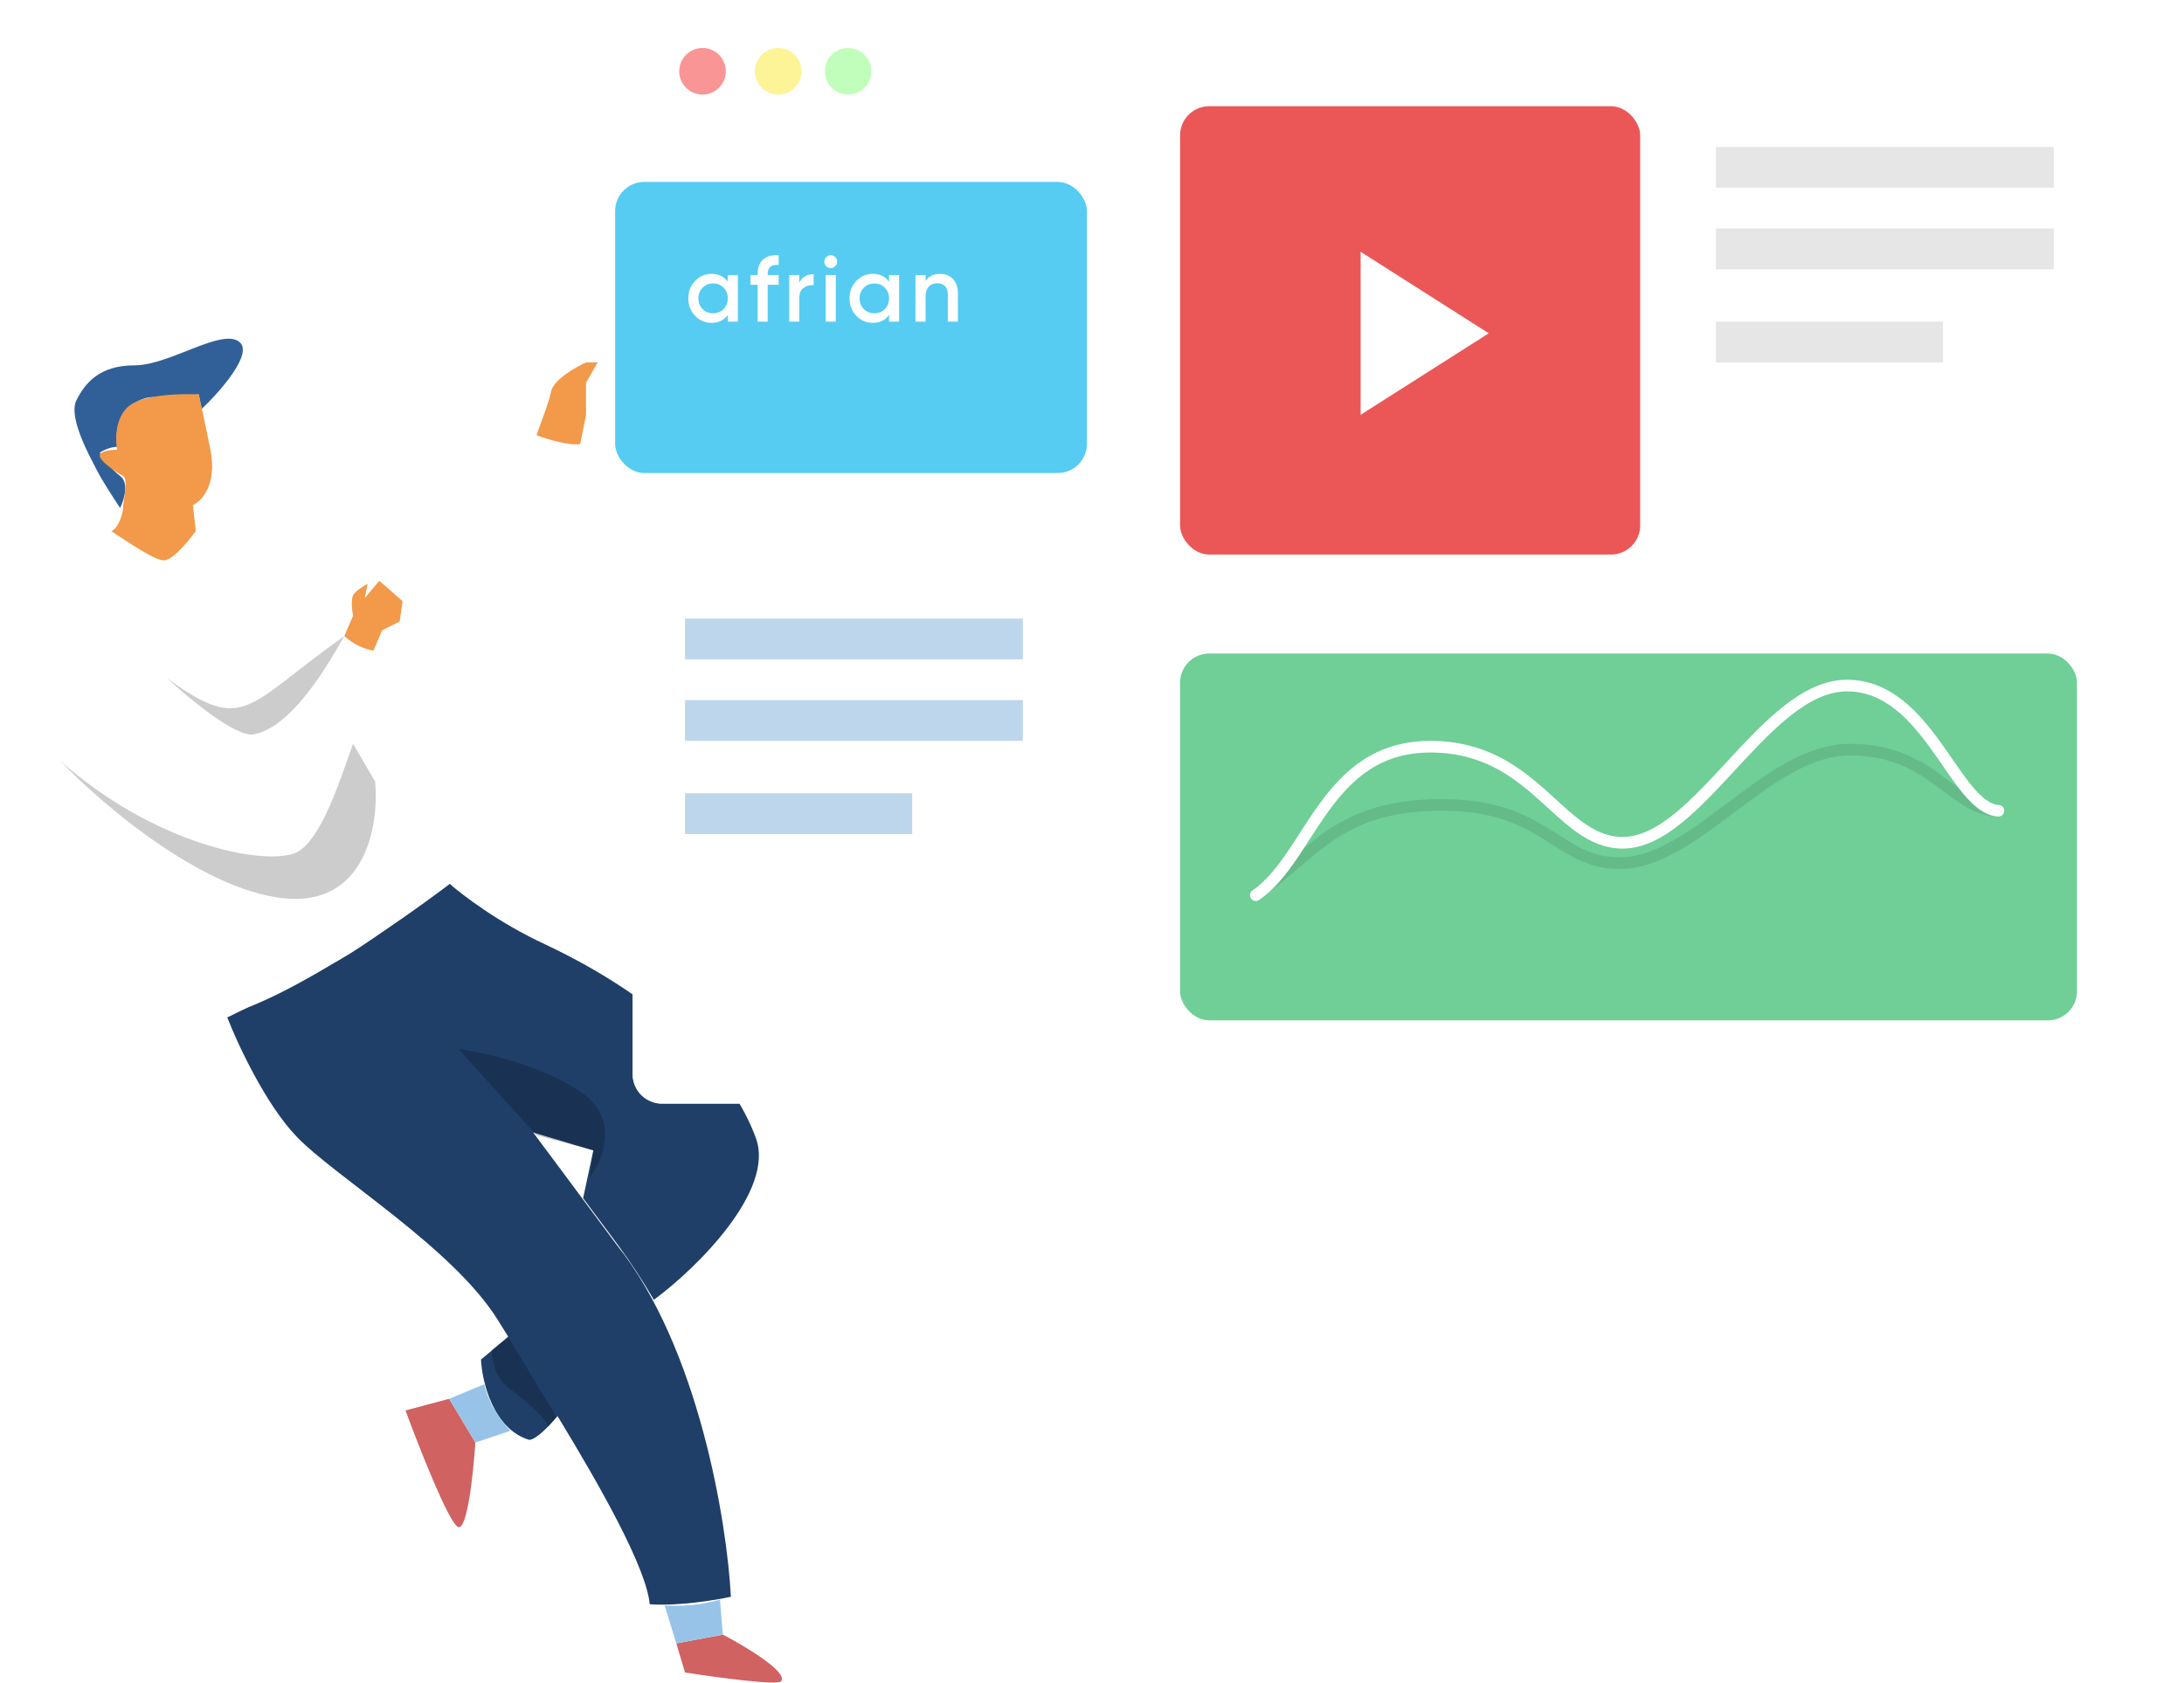 <svg width="375" height="289" viewBox="0 0 375 289" fill="none" xmlns="http://www.w3.org/2000/svg">
<path d="M117.623 287.243L116.123 282.243L124.123 280.743C127.956 282.743 135.323 287.143 134.123 288.743C133.723 289.543 122.956 288.076 117.623 287.243Z" fill="#D06262"/>
<path d="M77.123 240.243L81.623 247.743C81.289 252.91 80.223 263.043 78.623 262.243C77.023 261.443 71.956 248.576 69.623 242.243L77.123 240.243Z" fill="#D06262"/>
<path d="M50.951 195.236C45.621 189.701 40.779 179.267 39.024 174.742C44.151 172.262 55.547 166.595 60.107 163.765C64.667 160.936 73.315 154.516 77.069 151.661C79.26 153.635 85.632 158.505 93.603 162.19C114.075 171.856 125.767 184.338 129.808 195.514C133.04 204.456 119.797 217.691 112.273 223.237C107.914 215.829 105.291 212.833 100.123 205.777L101.88 197.581L91.555 194.514C93.082 196.549 98.083 203.253 105.88 213.783C119.95 231.368 124.823 261.415 125.5 274.24C122.875 274.816 116.412 275.879 111.559 275.522C110.986 269.292 103.181 255.454 95.729 243.202C94.212 245.016 92.111 247.184 90.887 247.297C84.692 245.457 82.773 237.332 82.588 233.499L87.27 229.578C86.629 228.553 86.028 227.592 85.478 226.706C77.815 214.356 57.612 202.155 50.951 195.236Z" fill="#1F3F68"/>
<path d="M78.969 150.482C64.435 161.694 34.35 181.801 30.285 172.534C25.202 160.951 26.198 160.859 23.388 157.603C20.578 154.347 19.891 146.878 18.62 143.983C17.982 142.527 12.834 136.16 8.718 128.324C8.718 128.324 8.594 128.097 8.385 127.682C5.463 121.98 3.155 115.564 3.535 109.72C3.825 101.158 10.339 95.635 10.339 95.635C14.221 91.496 17.861 90.802 19.123 90.913L19.146 90.929C22.181 92.993 26.668 96.044 28.257 95.898C29.85 95.751 32.123 92.744 33.623 91.244C41.228 92.05 43.551 90.102 49.496 90.913C56.828 91.913 76.623 102.244 92.123 74.743C93.662 75.104 97.133 76.472 99.623 76.244C91.123 101.244 83.623 109.025 76.623 111.475C71.25 113.355 67.018 113.879 63.674 113.845C63.061 117.107 62.245 122.468 60.886 127.935C63.68 133.05 66.634 137.749 68.954 139.855C74.981 145.326 81.786 148.346 78.969 150.482Z" fill="white"/>
<path d="M78.684 180.133L92.099 194.967L101.88 197.582L101.296 202.155C103.541 199.27 106.419 192.344 99.968 187.716C93.517 183.087 83.091 180.732 78.684 180.133Z" fill="black" fill-opacity="0.2"/>
<path d="M87.247 229.557L95.546 243.354L94.189 244.986C92.964 242.588 89.748 240.373 87.03 238.112C84.855 236.304 84.399 233.166 84.443 231.823L87.247 229.557Z" fill="black" fill-opacity="0.2"/>
<path d="M48.689 154.272C34.492 152.766 17.226 137.918 10.368 130.682C26.226 144.789 44.654 148.617 50.492 146.574C55.162 144.94 58.742 132.77 60.623 127.743L64.421 134.247C65.093 141.549 62.887 155.778 48.689 154.272Z" fill="black" fill-opacity="0.2"/>
<path d="M43.59 126.12C40.442 126.696 32.296 119.795 28.641 116.449C42.096 126.258 42.123 121.243 59.123 109.243C58.384 110.316 51.123 124.743 43.59 126.12Z" fill="black" fill-opacity="0.2"/>
<path d="M64.123 111.743C62.41 111.399 60.919 110.819 59.123 109.243L60.623 105.743C60.456 104.91 60.223 103.043 60.623 102.243C61.023 101.443 62.623 100.576 63.123 100.243L62.623 102.743L65.123 99.743L69.123 103.243L68.623 106.743L65.623 108.243L64.123 111.743Z" fill="#F2994A"/>
<path d="M100.623 71.243L99.623 76.243C98.023 76.643 93.789 75.41 92.123 74.743C92.623 73.243 94.223 69.243 94.623 67.243C95.023 65.243 98.789 63.077 100.623 62.243H102.623L100.623 65.743V71.243Z" fill="#F2994A"/>
<path d="M16.622 80.743C17.422 82.343 19.622 85.743 20.622 87.243C21.289 85.91 22.223 82.943 20.622 81.743C19.023 80.543 17.622 78.577 17.123 77.743C17.623 77.41 18.923 76.743 20.123 76.743C19.323 70.743 23.456 68.577 25.623 68.243L34.123 67.743L34.623 70.243C37.789 67.243 43.523 60.743 41.123 58.743C38.123 56.243 29.123 62.743 23.123 62.743C17.123 62.743 14.623 65.743 13.123 68.743C11.623 71.743 15.623 78.743 16.622 80.743Z" fill="#316099"/>
<path d="M28.123 96.243C26.523 96.243 21.956 93.076 19.123 91.243C20.456 90.576 21.123 88.043 21.123 87.243C21.123 86.243 22.123 82.243 21.123 81.743C20.123 81.243 17.123 79.243 17.123 78.243C17.123 77.443 19.123 77.243 20.123 77.243C19.789 75.576 19.723 71.743 22.123 69.743C24.523 67.743 31.123 67.576 34.123 67.743C34.289 68.41 34.923 71.243 36.123 77.243C37.323 83.243 34.623 86.076 33.123 86.743L33.623 91.243C32.456 92.743 29.723 96.243 28.123 96.243Z" fill="#F2994A"/>
<path d="M124.123 280.743L123.623 274.743C120.091 275.689 117.994 275.857 114.123 275.743L116.123 282.243L124.123 280.743Z" fill="#98C3E8"/>
<path d="M81.623 247.743L87.623 245.743C84.944 242.666 84.043 240.911 83.123 237.743L77.123 240.243L81.623 247.743Z" fill="#98C3E8"/>
<rect opacity="0.8" x="108.623" y="0.243" width="266.284" height="189.301" rx="5" fill="url(#paint0_linear_2075_733)"/>
<path d="M108.623 5.243C108.623 2.482 110.861 0.243 113.623 0.243H185.605V189.544H113.623C110.861 189.544 108.623 187.306 108.623 184.544V5.243Z" fill="white"/>
<circle cx="120.623" cy="12.243" r="4" fill="#FA9595"/>
<circle cx="133.623" cy="12.243" r="4" fill="#FDF397"/>
<circle cx="145.623" cy="12.243" r="4" fill="#C1FEBB"/>
<path opacity="0.4" fill-rule="evenodd" clip-rule="evenodd" d="M117.623 106.243H175.623V113.243H117.623V106.243ZM117.623 120.243H175.623V127.243H117.623V120.243ZM156.623 136.243H117.623V143.243H156.623V136.243Z" fill="#5A98D0"/>
<path opacity="0.1" fill-rule="evenodd" clip-rule="evenodd" d="M294.623 25.243H352.623V32.243H294.623V25.243ZM294.623 39.243H352.623V46.243H294.623V39.243ZM333.623 55.243H294.623V62.243H333.623V55.243Z" fill="black"/>
<g filter="url(#filter0_d_2075_733)">
<rect x="100.623" y="26.243" width="81" height="50" rx="5" fill="#56CCF2"/>
</g>
<path d="M124.967 48.379C124.311 47.483 123.383 47.035 122.167 47.035C121.063 47.035 120.135 47.435 119.351 48.251C118.567 49.067 118.183 50.059 118.183 51.243C118.183 52.411 118.567 53.419 119.351 54.235C120.135 55.051 121.063 55.451 122.167 55.451C123.383 55.451 124.311 55.003 124.967 54.091V55.243H126.695V47.243H124.967V48.379ZM120.631 53.083C120.151 52.587 119.911 51.979 119.911 51.243C119.911 50.507 120.151 49.899 120.631 49.419C121.111 48.923 121.719 48.683 122.439 48.683C123.159 48.683 123.767 48.923 124.247 49.419C124.727 49.899 124.967 50.507 124.967 51.243C124.967 51.979 124.727 52.587 124.247 53.083C123.767 53.563 123.159 53.803 122.439 53.803C121.719 53.803 121.111 53.563 120.631 53.083ZM133.701 43.835C131.333 43.691 130.085 44.891 130.085 47.083V47.243H128.869V48.907H130.085V55.243H131.813V48.907H133.701V47.243H131.813V47.083C131.813 45.915 132.437 45.387 133.701 45.499V43.835ZM137.24 47.243H135.512V55.243H137.24V51.211C137.24 50.395 137.48 49.803 137.976 49.451C138.472 49.083 139.048 48.923 139.704 48.971V47.099C138.504 47.099 137.672 47.595 137.24 48.587V47.243ZM143.413 45.723C143.861 45.275 143.861 44.603 143.429 44.171C142.997 43.723 142.293 43.723 141.861 44.171C141.429 44.603 141.429 45.275 141.861 45.723C142.309 46.155 142.981 46.155 143.413 45.723ZM143.509 55.243V47.243H141.781V55.243H143.509ZM152.651 48.379C151.995 47.483 151.067 47.035 149.851 47.035C148.747 47.035 147.819 47.435 147.035 48.251C146.251 49.067 145.867 50.059 145.867 51.243C145.867 52.411 146.251 53.419 147.035 54.235C147.819 55.051 148.747 55.451 149.851 55.451C151.067 55.451 151.995 55.003 152.651 54.091V55.243H154.379V47.243H152.651V48.379ZM148.315 53.083C147.835 52.587 147.595 51.979 147.595 51.243C147.595 50.507 147.835 49.899 148.315 49.419C148.795 48.923 149.403 48.683 150.123 48.683C150.843 48.683 151.451 48.923 151.931 49.419C152.411 49.899 152.651 50.507 152.651 51.243C152.651 51.979 152.411 52.587 151.931 53.083C151.451 53.563 150.843 53.803 150.123 53.803C149.403 53.803 148.795 53.563 148.315 53.083ZM161.401 47.035C160.265 47.035 159.449 47.451 158.921 48.267V47.243H157.193V55.243H158.921V50.955C158.921 49.403 159.737 48.651 160.953 48.651C162.057 48.651 162.745 49.307 162.745 50.507V55.243H164.473V50.331C164.473 48.283 163.241 47.035 161.401 47.035Z" fill="white"/>
<rect x="202.623" y="18.243" width="79" height="77" rx="5" fill="#EB5757"/>
<g clip-path="url(#clip0_2075_733)">
<path d="M233.623 43.243V71.243L255.623 57.243L233.623 43.243Z" fill="white"/>
</g>
<g filter="url(#filter1_d_2075_733)">
<rect x="202.623" y="108.243" width="154" height="63" rx="5" fill="#6FCF97"/>
</g>
<path d="M216.123 153.243C225.623 146.743 229.623 138.243 247.623 138.243C265.623 138.243 267.202 148.243 278.123 148.243C291.123 148.243 303.623 128.743 317.623 128.743C331.623 128.743 335.123 138.743 342.623 139.243" stroke="black" stroke-opacity="0.1" stroke-width="2" stroke-linecap="round" stroke-linejoin="round"/>
<path d="M215.623 153.743C225.123 147.243 227.623 128.243 245.623 128.243C263.623 128.243 267.702 144.743 278.623 144.743C291.623 144.743 303.123 117.743 317.123 117.743C331.123 117.743 335.623 138.743 343.123 139.243" stroke="white" stroke-width="2" stroke-linecap="round" stroke-linejoin="round"/>
<defs>
<filter id="filter0_d_2075_733" x="95.623" y="21.243" width="101" height="70" filterUnits="userSpaceOnUse" color-interpolation-filters="sRGB">
<feFlood flood-opacity="0" result="BackgroundImageFix"/>
<feColorMatrix in="SourceAlpha" type="matrix" values="0 0 0 0 0 0 0 0 0 0 0 0 0 0 0 0 0 0 127 0" result="hardAlpha"/>
<feOffset dx="5" dy="5"/>
<feGaussianBlur stdDeviation="5"/>
<feColorMatrix type="matrix" values="0 0 0 0 0.063 0 0 0 0 0.439 0 0 0 0 0.694 0 0 0 0.2 0"/>
<feBlend mode="normal" in2="BackgroundImageFix" result="effect1_dropShadow_2075_733"/>
<feBlend mode="normal" in="SourceGraphic" in2="effect1_dropShadow_2075_733" result="shape"/>
</filter>
<filter id="filter1_d_2075_733" x="192.623" y="102.243" width="174" height="83" filterUnits="userSpaceOnUse" color-interpolation-filters="sRGB">
<feFlood flood-opacity="0" result="BackgroundImageFix"/>
<feColorMatrix in="SourceAlpha" type="matrix" values="0 0 0 0 0 0 0 0 0 0 0 0 0 0 0 0 0 0 127 0" result="hardAlpha"/>
<feOffset dy="4"/>
<feGaussianBlur stdDeviation="5"/>
<feColorMatrix type="matrix" values="0 0 0 0 0.435 0 0 0 0 0.812 0 0 0 0 0.592 0 0 0 0.2 0"/>
<feBlend mode="normal" in2="BackgroundImageFix" result="effect1_dropShadow_2075_733"/>
<feBlend mode="normal" in="SourceGraphic" in2="effect1_dropShadow_2075_733" result="shape"/>
</filter>
<linearGradient id="paint0_linear_2075_733" x1="115.016" y1="69.398" x2="420.516" y2="102.898" gradientUnits="userSpaceOnUse">
<stop offset="0.127" stop-color="white"/>
<stop offset="0.972" stop-color="white" stop-opacity="0.8"/>
</linearGradient>
<clipPath id="clip0_2075_733">
<rect width="48" height="48" fill="white" transform="translate(217.623 33.243)"/>
</clipPath>
</defs>
</svg>
